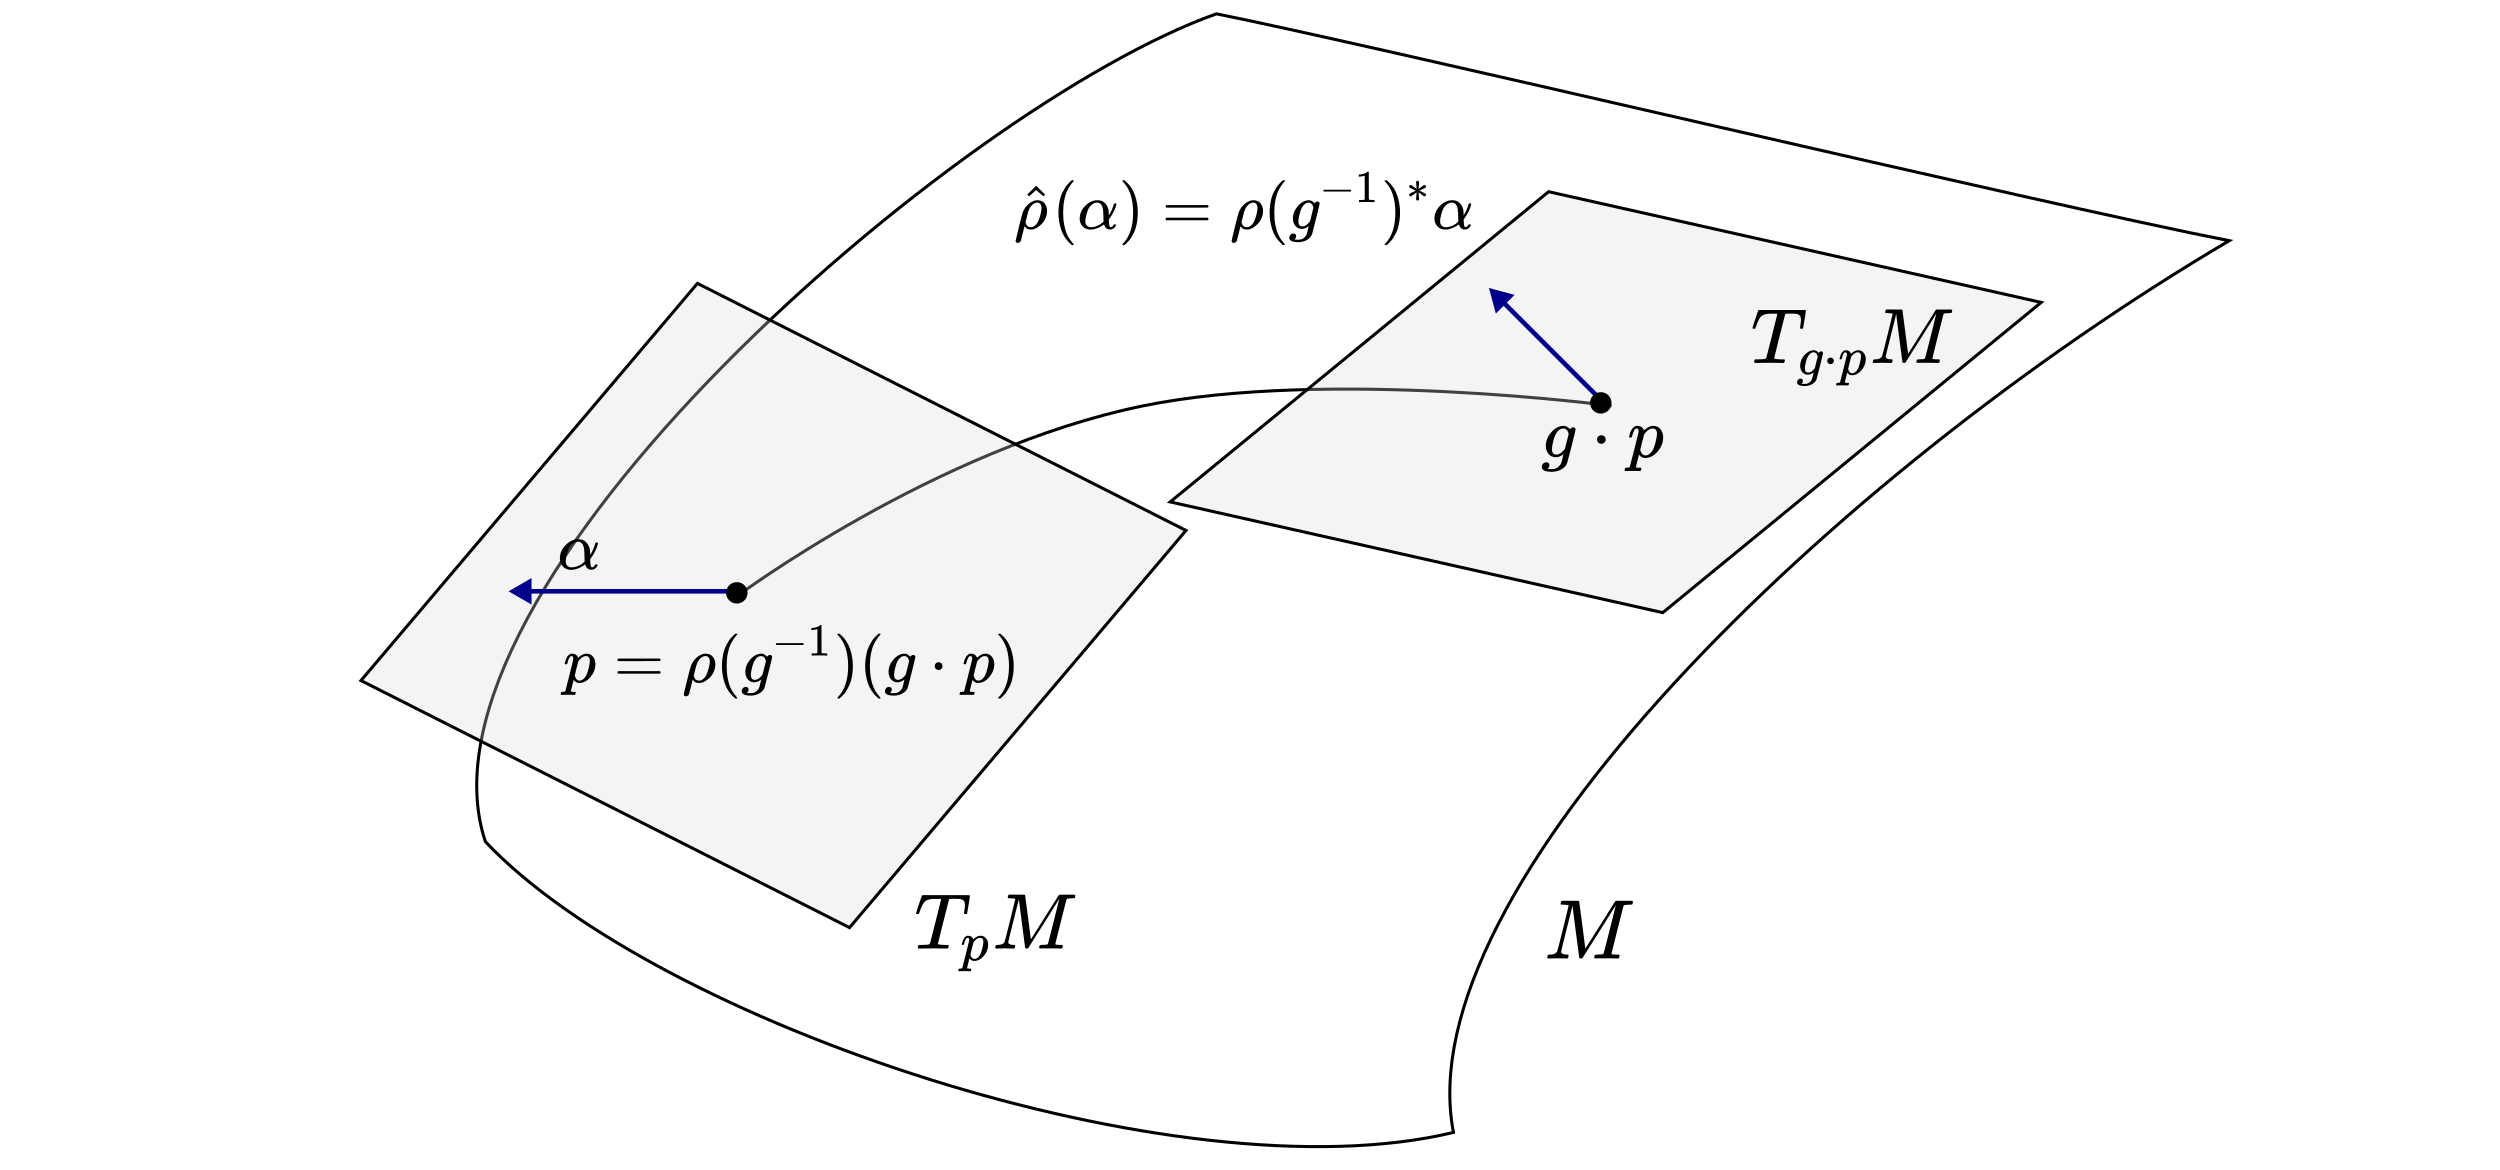 <svg width="816" height="382" viewBox="0 0 816 382" fill="none" xmlns="http://www.w3.org/2000/svg">
<path d="M235.729 119.766C288.365 66.239 354.978 19.424 397.037 4.517C421.307 9.374 481.107 23.1 544.298 37.603C549.775 38.861 555.278 40.124 560.785 41.387C628.93 57.022 697.772 72.746 727.608 78.564C662.394 117.051 595.321 169.908 546.437 223.036C521.853 249.754 501.855 276.555 489.01 301.644C476.272 326.526 470.538 349.784 474.416 369.627C429.365 380.433 364.304 371.419 303.513 352.344C242.568 333.221 186.064 304.032 158.439 274.737C151.552 254.119 157.641 228.823 172.101 201.921C186.576 174.992 209.389 146.552 235.729 119.766Z" stroke="black"/>
<path d="M240 195C240 195 305.191 146.353 373.186 132.454C433.215 120.183 526 132.454 526 132.454" stroke="black"/>
<path d="M277.279 302.778L117.82 222.137L227.647 92.502L387.105 173.144L277.279 302.778Z" fill="#D9D9D9" fill-opacity="0.3" stroke="black"/>
<path d="M542.722 199.964L381.947 163.827L505.465 62.57L666.24 98.707L542.722 199.964Z" fill="#D9D9D9" fill-opacity="0.3" stroke="black"/>
<path d="M166 193L173.5 197.33L173.5 188.67L166 193ZM241 192.25L172.75 192.25L172.75 193.75L241 193.75L241 192.25Z" fill="#00008B"/>
<path d="M486 94L488.241 102.365L494.365 96.241L486 94ZM523.53 130.47L491.303 98.243L490.243 99.303L522.47 131.53L523.53 130.47Z" fill="#00008B"/>
<circle cx="240.5" cy="193.5" r="3.5" fill="black"/>
<circle cx="522.5" cy="131.5" r="3.5" fill="black"/>
<g clip-path="url(#clip0_1_145)">
<path d="M182.744 182.313C182.744 180.636 183.371 179.164 184.625 177.899C185.879 176.633 187.257 176 188.759 176C189.78 176 190.597 176.295 191.209 176.883C191.822 177.472 192.237 178.193 192.456 179.047C192.544 179.473 192.595 179.966 192.609 180.525V181.166C193.324 180.077 193.871 178.855 194.25 177.501C194.308 177.295 194.352 177.178 194.381 177.148C194.41 177.119 194.527 177.097 194.731 177.082C195.037 177.082 195.191 177.141 195.191 177.259C195.191 177.391 195.125 177.678 194.994 178.119C194.862 178.561 194.6 179.186 194.206 179.996C193.812 180.805 193.368 181.541 192.872 182.203L192.631 182.512L192.653 183.042C192.682 183.866 192.741 184.425 192.828 184.719C192.916 185.014 193.054 185.168 193.244 185.183C193.448 185.153 193.637 185.072 193.812 184.94C193.987 184.808 194.111 184.638 194.184 184.432C194.214 184.329 194.25 184.271 194.294 184.256C194.337 184.241 194.447 184.226 194.622 184.212C194.914 184.212 195.059 184.271 195.059 184.388C195.059 184.477 195.016 184.616 194.928 184.808C194.753 185.161 194.498 185.44 194.162 185.646C193.827 185.852 193.506 185.963 193.2 185.977H193.047C192.07 185.977 191.406 185.448 191.056 184.388L190.991 184.234L190.75 184.41C190.604 184.528 190.385 184.675 190.094 184.852C189.802 185.028 189.474 185.198 189.109 185.359C188.745 185.521 188.322 185.668 187.841 185.801C187.359 185.933 186.893 186 186.441 186C185.289 186 184.384 185.632 183.728 184.896C183.072 184.16 182.744 183.299 182.744 182.313ZM186.55 185.183C187.265 185.183 187.979 185.028 188.694 184.719C189.408 184.41 189.941 184.094 190.291 183.77L190.816 183.285C190.786 181.18 190.735 179.871 190.662 179.356C190.458 177.663 189.787 176.817 188.65 176.817C187.644 176.817 186.761 177.354 186.003 178.428C185.609 179.017 185.289 179.812 185.041 180.812C184.793 181.813 184.661 182.578 184.647 183.108C184.647 183.829 184.829 184.351 185.194 184.675C185.558 184.999 186.01 185.168 186.55 185.183Z" fill="black"/>
</g>
<g clip-path="url(#clip1_1_145)">
<path d="M510.307 148.25C510.072 148.451 509.728 148.668 509.273 148.899C508.819 149.131 508.341 149.247 507.84 149.247C506.853 149.247 506.062 148.899 505.467 148.204C504.872 147.508 504.566 146.62 504.551 145.538C504.551 143.915 505.154 142.424 506.36 141.064C507.566 139.703 508.905 139.016 510.378 139C511.114 139 511.795 139.371 512.422 140.113L512.492 140.02C512.524 139.974 512.563 139.928 512.61 139.881C512.657 139.835 512.727 139.773 512.821 139.696C512.915 139.618 513.017 139.564 513.127 139.533C513.237 139.503 513.362 139.479 513.503 139.464C513.722 139.464 513.902 139.533 514.043 139.673C514.184 139.812 514.263 139.958 514.278 140.113C514.278 140.345 513.832 142.215 512.939 145.723C512.046 149.232 511.576 151.025 511.529 151.102C511.247 151.936 510.644 152.624 509.72 153.165C508.796 153.706 507.738 153.984 506.548 154C504.339 154 503.235 153.474 503.235 152.423C503.235 152.021 503.376 151.666 503.658 151.357C503.94 151.048 504.3 150.893 504.739 150.893C504.974 150.893 505.193 150.963 505.397 151.102C505.6 151.241 505.71 151.481 505.726 151.821C505.726 151.975 505.71 152.122 505.679 152.261C505.647 152.4 505.592 152.508 505.514 152.586C505.436 152.663 505.373 152.74 505.326 152.817C505.279 152.895 505.224 152.957 505.162 153.003L505.115 153.049H505.138C505.295 153.096 505.765 153.119 506.548 153.119C507.143 153.119 507.613 153.026 507.958 152.841C508.318 152.671 508.655 152.416 508.968 152.076C509.281 151.736 509.501 151.372 509.626 150.986C509.72 150.692 509.845 150.213 510.002 149.549C510.206 148.807 510.307 148.374 510.307 148.25ZM512.023 141.643L511.929 141.388C511.882 141.218 511.842 141.102 511.811 141.04C511.78 140.979 511.733 140.87 511.67 140.716C511.607 140.561 511.529 140.453 511.435 140.391C511.341 140.329 511.239 140.244 511.13 140.136C511.02 140.028 510.879 139.958 510.707 139.928C510.534 139.897 510.362 139.873 510.19 139.858C509.501 139.858 508.835 140.268 508.193 141.087C507.723 141.689 507.331 142.609 507.018 143.846C506.705 145.082 506.548 145.978 506.548 146.535C506.548 147.756 507.034 148.366 508.005 148.366C508.882 148.366 509.743 147.825 510.589 146.743L510.777 146.512L512.023 141.643Z" fill="black"/>
<path d="M521.261 143.451C521.261 143.08 521.394 142.756 521.661 142.478C521.927 142.199 522.264 142.06 522.671 142.06C523.047 142.06 523.376 142.184 523.658 142.431C523.94 142.679 524.089 143.011 524.104 143.428C524.104 143.815 523.971 144.147 523.705 144.425C523.439 144.703 523.102 144.842 522.695 144.842C522.287 144.842 521.95 144.711 521.684 144.448C521.418 144.186 521.277 143.853 521.261 143.451Z" fill="black"/>
<path d="M531.722 142.594C531.737 142.547 531.753 142.485 531.769 142.408C531.784 142.331 531.824 142.161 531.886 141.898C531.949 141.635 532.027 141.396 532.121 141.179C532.215 140.963 532.333 140.708 532.474 140.414C532.615 140.121 532.771 139.889 532.944 139.719C533.116 139.549 533.32 139.379 533.555 139.209C533.789 139.039 534.048 138.969 534.33 139C535.505 139 536.257 139.495 536.586 140.484L536.82 140.275C537.792 139.425 538.716 139 539.593 139C540.611 139 541.41 139.363 541.99 140.09C542.569 140.816 542.859 141.697 542.859 142.733C542.859 144.402 542.264 145.94 541.073 147.346C539.883 148.753 538.536 149.464 537.032 149.479C536.687 149.479 536.382 149.433 536.116 149.34C535.943 149.263 535.763 149.147 535.575 148.992C535.387 148.838 535.238 148.706 535.129 148.598L534.964 148.413C534.949 148.428 534.776 149.1 534.447 150.43C534.118 151.759 533.954 152.431 533.954 152.447C533.954 152.539 534.017 152.593 534.142 152.609C534.267 152.624 534.557 152.647 535.011 152.678H535.599C535.693 152.787 535.74 152.856 535.74 152.887C535.74 152.918 535.716 153.057 535.669 153.304C535.622 153.49 535.575 153.606 535.528 153.652C535.481 153.698 535.379 153.729 535.223 153.745C535.191 153.745 535.105 153.745 534.964 153.745C534.823 153.745 534.557 153.737 534.165 153.722C533.774 153.706 533.288 153.698 532.709 153.698C531.612 153.698 530.915 153.714 530.617 153.745H530.43C530.32 153.637 530.265 153.552 530.265 153.49C530.296 153.072 530.398 152.802 530.57 152.678H531.04C531.573 152.663 531.878 152.57 531.957 152.4C532.004 152.307 532.482 150.46 533.39 146.859C534.299 143.258 534.776 141.349 534.823 141.133C534.839 141.056 534.847 140.948 534.847 140.808C534.847 140.175 534.651 139.858 534.259 139.858C533.915 139.858 533.625 140.074 533.39 140.507C533.155 140.94 532.975 141.411 532.85 141.921C532.724 142.431 532.63 142.71 532.568 142.756C532.536 142.787 532.411 142.802 532.192 142.802H531.863C531.769 142.71 531.722 142.64 531.722 142.594ZM535.364 146.883C535.708 148.057 536.288 148.644 537.102 148.644C537.572 148.644 538.027 148.467 538.465 148.111C538.904 147.756 539.264 147.308 539.546 146.767C539.828 146.241 540.11 145.407 540.392 144.263C540.674 143.119 540.823 142.269 540.838 141.713V141.574C540.838 140.43 540.361 139.858 539.405 139.858C539.233 139.858 539.06 139.881 538.888 139.928C538.716 139.974 538.544 140.043 538.371 140.136C538.199 140.229 538.042 140.329 537.901 140.438C537.76 140.546 537.627 140.662 537.502 140.785C537.377 140.909 537.259 141.025 537.149 141.133C537.04 141.241 536.954 141.349 536.891 141.458C536.828 141.566 536.766 141.643 536.703 141.689L536.633 141.782C536.633 141.798 536.609 141.906 536.562 142.107C536.515 142.308 536.429 142.648 536.304 143.127C536.178 143.606 536.069 144.008 535.975 144.332C535.567 145.971 535.364 146.821 535.364 146.883Z" fill="black"/>
</g>
<path d="M299.489 298.358C299.163 298.358 299 298.29 299 298.152C299 298.067 299.137 297.586 299.412 296.711C299.686 295.836 299.978 294.969 300.287 294.111L300.725 292.85C300.811 292.541 300.922 292.317 301.059 292.18H313.107H315.424C315.973 292.18 316.299 292.189 316.402 292.206C316.505 292.223 316.565 292.3 316.582 292.438C316.582 292.541 316.436 293.519 316.144 295.372C315.853 297.226 315.69 298.161 315.655 298.178C315.655 298.298 315.492 298.358 315.166 298.358C315.012 298.358 314.909 298.358 314.857 298.358C314.806 298.358 314.754 298.315 314.703 298.23L314.651 298.152C314.651 298.049 314.703 297.663 314.806 296.994C314.909 296.325 314.96 295.801 314.96 295.424C314.96 294.823 314.849 294.368 314.626 294.059C314.403 293.75 313.931 293.536 313.21 293.416C313.124 293.399 312.626 293.382 311.717 293.364C310.927 293.364 310.43 293.373 310.224 293.39C310.018 293.407 309.863 293.476 309.76 293.596C309.743 293.613 309.134 296.007 307.933 300.778C306.731 305.549 306.131 307.977 306.131 308.063C306.131 308.269 306.886 308.389 308.396 308.424C308.945 308.424 309.297 308.432 309.451 308.449C309.606 308.467 309.683 308.544 309.683 308.681C309.683 308.767 309.657 308.887 309.606 309.042C309.537 309.35 309.46 309.531 309.374 309.582L309.323 309.608C309.271 309.608 309.211 309.608 309.143 309.608C309.057 309.608 308.611 309.599 307.804 309.582C306.997 309.565 305.839 309.556 304.329 309.556C302.115 309.556 300.708 309.574 300.107 309.608H299.721C299.618 309.505 299.566 309.428 299.566 309.376C299.566 309.325 299.583 309.17 299.618 308.913C299.686 308.69 299.772 308.527 299.875 308.424H300.596H300.879C302.252 308.424 303.067 308.346 303.325 308.192C303.342 308.175 303.359 308.166 303.376 308.166C303.462 308.115 303.548 307.943 303.634 307.651C303.719 307.36 304.063 306.012 304.663 303.61C304.955 302.443 305.195 301.49 305.384 300.752C306.585 296.033 307.186 293.622 307.186 293.519C307.186 293.433 306.937 293.39 306.44 293.39H305.642C304.492 293.39 303.737 293.442 303.376 293.545C302.604 293.716 302.003 294.068 301.574 294.6C301.145 295.132 300.682 296.127 300.184 297.586C300.064 297.964 299.978 298.187 299.927 298.255C299.875 298.324 299.755 298.358 299.566 298.358H299.489Z" fill="black"/>
<path d="M313.912 308.246C313.924 308.209 313.936 308.161 313.948 308.1C313.96 308.04 313.99 307.906 314.039 307.7C314.088 307.494 314.148 307.306 314.221 307.136C314.294 306.966 314.385 306.766 314.494 306.535C314.603 306.305 314.725 306.123 314.858 305.989C314.991 305.856 315.149 305.722 315.331 305.589C315.513 305.455 315.713 305.401 315.932 305.425C316.842 305.425 317.424 305.813 317.679 306.59L317.861 306.426C318.613 305.759 319.329 305.425 320.009 305.425C320.797 305.425 321.416 305.71 321.865 306.28C322.314 306.851 322.538 307.542 322.538 308.355C322.538 309.665 322.077 310.873 321.155 311.977C320.233 313.081 319.19 313.639 318.025 313.651C317.758 313.651 317.521 313.615 317.315 313.542C317.182 313.481 317.042 313.39 316.896 313.269C316.751 313.148 316.636 313.045 316.551 312.96L316.423 312.814C316.411 312.826 316.278 313.354 316.023 314.397C315.768 315.441 315.641 315.969 315.641 315.981C315.641 316.054 315.689 316.096 315.786 316.108C315.883 316.12 316.108 316.139 316.46 316.163H316.915C316.987 316.248 317.024 316.302 317.024 316.327C317.024 316.351 317.006 316.46 316.969 316.654C316.933 316.8 316.896 316.891 316.86 316.927C316.824 316.964 316.745 316.988 316.623 317C316.599 317 316.532 317 316.423 317C316.314 317 316.108 316.994 315.804 316.982C315.501 316.97 315.125 316.964 314.676 316.964C313.827 316.964 313.287 316.976 313.056 317H312.911C312.826 316.915 312.783 316.848 312.783 316.8C312.807 316.472 312.886 316.26 313.02 316.163H313.384C313.796 316.151 314.033 316.078 314.094 315.944C314.13 315.872 314.5 314.422 315.204 311.595C315.908 308.768 316.278 307.269 316.314 307.099C316.326 307.039 316.332 306.954 316.332 306.844C316.332 306.347 316.181 306.098 315.877 306.098C315.61 306.098 315.386 306.268 315.204 306.608C315.022 306.948 314.882 307.318 314.785 307.718C314.688 308.118 314.615 308.337 314.567 308.373C314.543 308.398 314.445 308.41 314.276 308.41H314.021C313.948 308.337 313.912 308.282 313.912 308.246ZM316.733 311.613C317 312.535 317.448 312.996 318.079 312.996C318.443 312.996 318.795 312.856 319.135 312.577C319.475 312.298 319.754 311.946 319.972 311.522C320.191 311.109 320.409 310.454 320.627 309.556C320.846 308.658 320.961 307.991 320.973 307.554V307.445C320.973 306.547 320.603 306.098 319.863 306.098C319.73 306.098 319.596 306.116 319.463 306.153C319.329 306.189 319.196 306.244 319.062 306.317C318.929 306.389 318.807 306.468 318.698 306.553C318.589 306.638 318.486 306.729 318.389 306.826C318.292 306.923 318.201 307.014 318.116 307.099C318.031 307.184 317.964 307.269 317.916 307.354C317.867 307.439 317.819 307.5 317.77 307.536L317.715 307.609C317.715 307.621 317.697 307.706 317.661 307.864C317.624 308.021 317.558 308.288 317.461 308.664C317.364 309.041 317.279 309.356 317.206 309.611C316.89 310.897 316.733 311.564 316.733 311.613Z" fill="black"/>
<path d="M331.376 293.416C331.376 293.313 330.887 293.244 329.909 293.21C329.497 293.21 329.231 293.201 329.111 293.184C328.991 293.167 328.931 293.081 328.931 292.927C328.931 292.91 328.948 292.815 328.982 292.644C328.999 292.592 329.017 292.532 329.034 292.463C329.051 292.395 329.059 292.352 329.059 292.335C329.059 292.317 329.077 292.275 329.111 292.206C329.145 292.137 329.162 292.112 329.162 292.129C329.162 292.146 329.197 292.129 329.265 292.077C329.334 292.026 329.377 292.009 329.394 292.026C329.411 292.043 329.48 292.043 329.6 292.026C329.72 292.009 329.823 292 329.909 292C330.012 292 330.269 292 330.681 292C331.093 292 331.479 292.009 331.84 292.026C333.195 292.026 333.976 292.026 334.182 292.026C334.388 292.026 334.525 292.069 334.594 292.154C334.611 292.223 334.929 294.643 335.547 299.414L336.473 306.596L337.065 305.644C337.477 305.026 338.026 304.168 338.713 303.069C339.399 301.971 340.154 300.77 340.978 299.465C343.982 294.677 345.5 292.266 345.535 292.232C345.552 292.215 345.578 292.189 345.612 292.154C345.646 292.12 345.681 292.094 345.715 292.077L345.869 292.026H348.341C348.632 292.026 348.976 292.026 349.37 292.026C349.765 292.026 350.014 292.017 350.117 292C350.7 292 350.992 292.094 350.992 292.283C350.992 292.369 350.966 292.515 350.915 292.721C350.863 292.927 350.838 293.038 350.838 293.055C350.769 293.158 350.451 293.21 349.885 293.21C349.199 293.227 348.761 293.253 348.572 293.287C348.383 293.321 348.229 293.416 348.109 293.57C348.057 293.656 347.44 296.084 346.255 300.855C345.071 305.626 344.471 308.038 344.453 308.089C344.453 308.158 344.462 308.201 344.479 308.218C344.496 308.235 344.556 308.269 344.659 308.321C344.762 308.372 344.908 308.389 345.097 308.372C345.286 308.355 345.569 308.372 345.947 308.424H346.745C346.847 308.578 346.899 308.673 346.899 308.707C346.899 308.981 346.839 309.239 346.719 309.479C346.633 309.565 346.496 309.608 346.307 309.608C346.221 309.608 345.869 309.599 345.251 309.582C344.634 309.565 343.844 309.556 342.883 309.556C341.836 309.556 341.047 309.556 340.515 309.556C339.983 309.556 339.683 309.565 339.614 309.582C339.322 309.582 339.176 309.496 339.176 309.325C339.176 309.29 339.193 309.17 339.228 308.964C339.296 308.69 339.365 308.535 339.434 308.501C339.502 308.467 339.7 308.441 340.026 308.424C340.489 308.424 341.004 308.398 341.57 308.346C341.811 308.295 341.974 308.192 342.059 308.038C342.094 307.969 342.42 306.716 343.038 304.279C343.655 301.842 344.265 299.414 344.865 296.994C345.466 294.574 345.766 293.364 345.766 293.364L340.772 301.319C337.409 306.673 335.684 309.393 335.598 309.479C335.564 309.496 335.529 309.513 335.495 309.531C335.409 309.582 335.272 309.608 335.083 309.608C334.826 309.608 334.671 309.548 334.62 309.428C334.586 309.359 334.234 306.699 333.564 301.447L332.56 293.545L330.81 300.495C329.66 305.06 329.085 307.42 329.085 307.574C329.188 308.141 329.806 308.424 330.939 308.424H331.196C331.299 308.51 331.359 308.587 331.376 308.655C331.393 308.724 331.368 308.878 331.299 309.119C331.23 309.393 331.162 309.548 331.093 309.582C331.024 309.599 330.93 309.608 330.81 309.608C330.776 309.608 330.673 309.608 330.501 309.608C330.329 309.608 330.038 309.599 329.626 309.582C329.214 309.565 328.665 309.556 327.978 309.556C327.463 309.556 326.931 309.565 326.382 309.582C325.833 309.599 325.516 309.608 325.43 309.608C325.172 309.608 325.009 309.591 324.941 309.556C324.872 309.522 324.838 309.445 324.838 309.325C324.838 309.29 324.863 309.17 324.915 308.964C324.966 308.758 325.009 308.63 325.044 308.578C325.078 308.475 325.267 308.424 325.61 308.424C326.811 308.424 327.575 308.08 327.901 307.394C327.97 307.291 328.562 304.991 329.677 300.495C330.793 295.999 331.359 293.639 331.376 293.416Z" fill="black"/>
<path d="M572.485 107.308C572.162 107.308 572 107.24 572 107.104C572 107.018 572.136 106.542 572.409 105.673C572.681 104.805 572.97 103.945 573.277 103.094L573.711 101.843C573.796 101.536 573.907 101.315 574.043 101.179H585.995H588.293C588.838 101.179 589.161 101.187 589.264 101.204C589.366 101.221 589.425 101.298 589.442 101.434C589.442 101.536 589.298 102.507 589.008 104.345C588.719 106.184 588.557 107.112 588.523 107.129C588.523 107.248 588.361 107.308 588.038 107.308C587.885 107.308 587.782 107.308 587.731 107.308C587.68 107.308 587.629 107.265 587.578 107.18L587.527 107.104C587.527 107.001 587.578 106.618 587.68 105.954C587.782 105.29 587.834 104.771 587.834 104.397C587.834 103.801 587.723 103.349 587.502 103.043C587.28 102.737 586.812 102.524 586.097 102.405C586.012 102.388 585.518 102.371 584.616 102.354C583.833 102.354 583.339 102.362 583.135 102.379C582.93 102.396 582.777 102.464 582.675 102.583C582.658 102.6 582.053 104.975 580.862 109.708C579.67 114.441 579.074 116.851 579.074 116.936C579.074 117.14 579.823 117.259 581.321 117.293C581.866 117.293 582.215 117.302 582.368 117.319C582.522 117.336 582.598 117.412 582.598 117.549C582.598 117.634 582.573 117.753 582.522 117.906C582.454 118.213 582.377 118.391 582.292 118.442L582.241 118.468C582.19 118.468 582.13 118.468 582.062 118.468C581.977 118.468 581.534 118.459 580.734 118.442C579.934 118.425 578.785 118.417 577.286 118.417C575.09 118.417 573.694 118.434 573.098 118.468H572.715C572.613 118.366 572.562 118.289 572.562 118.238C572.562 118.187 572.579 118.034 572.613 117.778C572.681 117.557 572.766 117.395 572.868 117.293H573.583H573.864C575.226 117.293 576.035 117.217 576.29 117.063C576.307 117.046 576.324 117.038 576.341 117.038C576.427 116.987 576.512 116.816 576.597 116.527C576.682 116.238 577.022 114.901 577.618 112.518C577.908 111.36 578.146 110.415 578.333 109.683C579.525 105.001 580.121 102.609 580.121 102.507C580.121 102.422 579.874 102.379 579.38 102.379H578.589C577.448 102.379 576.699 102.43 576.341 102.532C575.575 102.703 574.979 103.052 574.554 103.579C574.128 104.107 573.668 105.095 573.175 106.542C573.056 106.916 572.97 107.138 572.919 107.206C572.868 107.274 572.749 107.308 572.562 107.308H572.485Z" fill="black"/>
<path d="M591.993 121.522C591.812 121.679 591.548 121.847 591.199 122.028C590.85 122.208 590.482 122.299 590.097 122.299C589.339 122.299 588.731 122.028 588.274 121.486C587.816 120.944 587.582 120.252 587.569 119.41C587.569 118.146 588.033 116.984 588.96 115.925C589.887 114.866 590.916 114.33 592.047 114.318C592.613 114.318 593.137 114.607 593.618 115.185L593.672 115.113C593.696 115.077 593.726 115.04 593.762 115.004C593.799 114.968 593.853 114.92 593.925 114.86C593.997 114.8 594.075 114.758 594.16 114.733C594.244 114.709 594.34 114.691 594.449 114.679C594.617 114.679 594.756 114.733 594.864 114.842C594.972 114.95 595.032 115.064 595.044 115.185C595.044 115.365 594.701 116.822 594.015 119.554C593.329 122.287 592.968 123.683 592.932 123.743C592.715 124.393 592.252 124.929 591.542 125.35C590.831 125.771 590.019 125.988 589.104 126C587.407 126 586.558 125.591 586.558 124.772C586.558 124.459 586.667 124.182 586.883 123.942C587.1 123.701 587.377 123.581 587.714 123.581C587.894 123.581 588.063 123.635 588.219 123.743C588.376 123.851 588.46 124.038 588.472 124.303C588.472 124.423 588.46 124.537 588.436 124.646C588.412 124.754 588.37 124.838 588.31 124.899C588.25 124.959 588.201 125.019 588.165 125.079C588.129 125.139 588.087 125.187 588.039 125.224L588.003 125.26H588.021C588.141 125.296 588.502 125.314 589.104 125.314C589.562 125.314 589.923 125.242 590.188 125.097C590.464 124.965 590.723 124.766 590.964 124.501C591.205 124.237 591.373 123.954 591.469 123.653C591.542 123.424 591.638 123.051 591.758 122.533C591.915 121.956 591.993 121.619 591.993 121.522ZM593.311 116.376L593.239 116.178C593.203 116.045 593.173 115.955 593.149 115.907C593.125 115.859 593.088 115.775 593.04 115.654C592.992 115.534 592.932 115.45 592.86 115.402C592.787 115.353 592.709 115.287 592.625 115.203C592.541 115.119 592.432 115.064 592.3 115.04C592.168 115.016 592.035 114.998 591.903 114.986C591.373 114.986 590.862 115.305 590.368 115.943C590.007 116.413 589.706 117.129 589.465 118.092C589.225 119.055 589.104 119.753 589.104 120.186C589.104 121.137 589.477 121.613 590.224 121.613C590.898 121.613 591.56 121.191 592.21 120.349L592.354 120.168L593.311 116.376Z" fill="black"/>
<path d="M596.399 117.785C596.399 117.496 596.501 117.243 596.705 117.026C596.91 116.81 597.169 116.701 597.482 116.701C597.771 116.701 598.024 116.798 598.24 116.99C598.457 117.183 598.571 117.442 598.583 117.767C598.583 118.068 598.481 118.326 598.276 118.543C598.072 118.76 597.813 118.868 597.5 118.868C597.187 118.868 596.928 118.766 596.724 118.561C596.519 118.357 596.411 118.098 596.399 117.785Z" fill="black"/>
<path d="M600.425 117.117C600.437 117.081 600.449 117.032 600.461 116.972C600.473 116.912 600.503 116.78 600.551 116.575C600.599 116.37 600.66 116.184 600.732 116.015C600.804 115.847 600.894 115.648 601.003 115.42C601.111 115.191 601.231 115.01 601.364 114.878C601.496 114.745 601.653 114.613 601.833 114.481C602.014 114.348 602.212 114.294 602.429 114.318C603.332 114.318 603.91 114.703 604.162 115.474L604.343 115.311C605.089 114.649 605.799 114.318 606.473 114.318C607.256 114.318 607.87 114.601 608.315 115.167C608.76 115.733 608.983 116.419 608.983 117.225C608.983 118.525 608.526 119.723 607.611 120.818C606.696 121.913 605.661 122.467 604.505 122.479C604.241 122.479 604.006 122.443 603.801 122.371C603.669 122.311 603.53 122.22 603.386 122.1C603.242 121.98 603.127 121.877 603.043 121.793L602.917 121.649C602.904 121.661 602.772 122.184 602.519 123.219C602.267 124.255 602.14 124.778 602.14 124.79C602.14 124.862 602.188 124.905 602.285 124.917C602.381 124.929 602.604 124.947 602.953 124.971H603.404C603.476 125.055 603.512 125.109 603.512 125.133C603.512 125.157 603.494 125.266 603.458 125.458C603.422 125.603 603.386 125.693 603.35 125.729C603.314 125.765 603.235 125.789 603.115 125.801C603.091 125.801 603.025 125.801 602.917 125.801C602.808 125.801 602.604 125.795 602.303 125.783C602.002 125.771 601.629 125.765 601.183 125.765C600.341 125.765 599.805 125.777 599.576 125.801H599.432C599.348 125.717 599.305 125.651 599.305 125.603C599.33 125.278 599.408 125.067 599.54 124.971H599.901C600.311 124.959 600.545 124.887 600.605 124.754C600.642 124.682 601.009 123.244 601.707 120.439C602.405 117.634 602.772 116.148 602.808 115.979C602.82 115.919 602.826 115.835 602.826 115.726C602.826 115.233 602.676 114.986 602.375 114.986C602.11 114.986 601.887 115.155 601.707 115.492C601.526 115.829 601.388 116.196 601.292 116.593C601.195 116.99 601.123 117.207 601.075 117.243C601.051 117.267 600.955 117.279 600.786 117.279H600.533C600.461 117.207 600.425 117.153 600.425 117.117ZM603.223 120.457C603.488 121.372 603.934 121.829 604.56 121.829C604.921 121.829 605.27 121.691 605.607 121.414C605.944 121.137 606.221 120.788 606.437 120.367C606.654 119.957 606.871 119.307 607.087 118.417C607.304 117.526 607.418 116.864 607.43 116.431V116.322C607.43 115.432 607.063 114.986 606.329 114.986C606.197 114.986 606.064 115.004 605.932 115.04C605.799 115.077 605.667 115.131 605.535 115.203C605.402 115.275 605.282 115.353 605.173 115.438C605.065 115.522 604.963 115.612 604.866 115.708C604.77 115.805 604.68 115.895 604.596 115.979C604.511 116.064 604.445 116.148 604.397 116.232C604.349 116.316 604.301 116.376 604.253 116.413L604.198 116.485C604.198 116.497 604.18 116.581 604.144 116.738C604.108 116.894 604.042 117.159 603.946 117.532C603.849 117.905 603.765 118.218 603.693 118.471C603.38 119.747 603.223 120.409 603.223 120.457Z" fill="black"/>
<path d="M617.751 102.405C617.751 102.302 617.266 102.234 616.296 102.2C615.887 102.2 615.623 102.192 615.504 102.175C615.385 102.158 615.325 102.073 615.325 101.919C615.325 101.902 615.342 101.809 615.376 101.638C615.393 101.587 615.41 101.528 615.427 101.46C615.444 101.392 615.453 101.349 615.453 101.332C615.453 101.315 615.47 101.272 615.504 101.204C615.538 101.136 615.555 101.111 615.555 101.128C615.555 101.145 615.589 101.128 615.657 101.077C615.725 101.026 615.768 101.009 615.785 101.026C615.802 101.043 615.87 101.043 615.989 101.026C616.108 101.009 616.21 101 616.296 101C616.398 101 616.653 101 617.062 101C617.47 101 617.853 101.009 618.211 101.026C619.556 101.026 620.331 101.026 620.535 101.026C620.739 101.026 620.875 101.068 620.943 101.153C620.96 101.221 621.275 103.622 621.888 108.355L622.808 115.48L623.395 114.535C623.804 113.922 624.348 113.071 625.029 111.981C625.711 110.892 626.46 109.7 627.277 108.406C630.256 103.656 631.763 101.264 631.797 101.23C631.814 101.213 631.84 101.187 631.874 101.153C631.908 101.119 631.942 101.094 631.976 101.077L632.129 101.026H634.581C634.87 101.026 635.211 101.026 635.602 101.026C635.994 101.026 636.241 101.017 636.343 101C636.922 101 637.211 101.094 637.211 101.281C637.211 101.366 637.186 101.511 637.134 101.715C637.083 101.919 637.058 102.03 637.058 102.047C636.99 102.149 636.675 102.2 636.113 102.2C635.432 102.217 634.998 102.243 634.811 102.277C634.623 102.311 634.47 102.405 634.351 102.558C634.3 102.643 633.687 105.052 632.512 109.785C631.337 114.518 630.741 116.91 630.724 116.961C630.724 117.029 630.733 117.072 630.75 117.089C630.767 117.106 630.827 117.14 630.929 117.191C631.031 117.242 631.176 117.259 631.363 117.242C631.55 117.225 631.831 117.242 632.206 117.293H632.997C633.099 117.446 633.151 117.54 633.151 117.574C633.151 117.847 633.091 118.102 632.972 118.34C632.887 118.425 632.75 118.468 632.563 118.468C632.478 118.468 632.129 118.459 631.516 118.442C630.903 118.425 630.12 118.417 629.167 118.417C628.128 118.417 627.345 118.417 626.817 118.417C626.289 118.417 625.991 118.425 625.923 118.442C625.634 118.442 625.489 118.357 625.489 118.187C625.489 118.153 625.506 118.034 625.54 117.829C625.608 117.557 625.676 117.404 625.745 117.37C625.813 117.336 626.008 117.31 626.332 117.293C626.792 117.293 627.302 117.268 627.864 117.217C628.103 117.166 628.264 117.063 628.349 116.91C628.383 116.842 628.707 115.599 629.32 113.182C629.933 110.764 630.537 108.355 631.133 105.954C631.729 103.554 632.027 102.354 632.027 102.354L627.073 110.245C623.736 115.557 622.025 118.255 621.939 118.34C621.905 118.357 621.871 118.374 621.837 118.391C621.752 118.442 621.616 118.468 621.429 118.468C621.173 118.468 621.02 118.408 620.969 118.289C620.935 118.221 620.586 115.582 619.922 110.372L618.926 102.532L617.189 109.428C616.049 113.956 615.478 116.297 615.478 116.45C615.58 117.012 616.193 117.293 617.317 117.293H617.572C617.675 117.378 617.734 117.455 617.751 117.523C617.768 117.591 617.743 117.744 617.675 117.983C617.606 118.255 617.538 118.408 617.47 118.442C617.402 118.459 617.309 118.468 617.189 118.468C617.155 118.468 617.053 118.468 616.883 118.468C616.713 118.468 616.423 118.459 616.015 118.442C615.606 118.425 615.061 118.417 614.38 118.417C613.869 118.417 613.342 118.425 612.797 118.442C612.252 118.459 611.937 118.468 611.852 118.468C611.597 118.468 611.435 118.451 611.367 118.417C611.299 118.383 611.265 118.306 611.265 118.187C611.265 118.153 611.29 118.034 611.341 117.829C611.392 117.625 611.435 117.498 611.469 117.446C611.503 117.344 611.69 117.293 612.031 117.293C613.222 117.293 613.98 116.953 614.304 116.272C614.372 116.17 614.959 113.888 616.066 109.428C617.172 104.967 617.734 102.626 617.751 102.405Z" fill="black"/>
<path d="M512 295.516C512 295.406 511.476 295.332 510.429 295.295C509.988 295.295 509.703 295.286 509.575 295.268C509.446 295.249 509.382 295.157 509.382 294.992C509.382 294.974 509.4 294.873 509.437 294.689C509.455 294.634 509.474 294.57 509.492 294.496C509.51 294.423 509.52 294.377 509.52 294.358C509.52 294.34 509.538 294.294 509.575 294.22C509.612 294.147 509.63 294.119 509.63 294.138C509.63 294.156 509.667 294.138 509.74 294.083C509.814 294.028 509.86 294.009 509.878 294.028C509.896 294.046 509.97 294.046 510.098 294.028C510.227 294.009 510.337 294 510.429 294C510.539 294 510.815 294 511.256 294C511.697 294 512.11 294.009 512.496 294.028C513.948 294.028 514.783 294.028 515.004 294.028C515.224 294.028 515.371 294.073 515.445 294.165C515.463 294.239 515.803 296.829 516.465 301.937L517.457 309.626L518.091 308.606C518.531 307.945 519.119 307.026 519.854 305.85C520.589 304.675 521.398 303.388 522.28 301.992C525.495 296.866 527.121 294.285 527.157 294.248C527.176 294.23 527.203 294.202 527.24 294.165C527.277 294.129 527.314 294.101 527.35 294.083L527.516 294.028H530.161C530.474 294.028 530.841 294.028 531.264 294.028C531.686 294.028 531.953 294.018 532.063 294C532.688 294 533 294.101 533 294.303C533 294.395 532.972 294.551 532.917 294.772C532.862 294.992 532.835 295.112 532.835 295.13C532.761 295.24 532.421 295.295 531.815 295.295C531.08 295.314 530.612 295.341 530.409 295.378C530.207 295.415 530.042 295.516 529.913 295.681C529.858 295.773 529.197 298.373 527.929 303.48C526.661 308.588 526.018 311.169 526 311.224C526 311.298 526.009 311.344 526.028 311.362C526.046 311.381 526.11 311.417 526.22 311.472C526.331 311.528 526.487 311.546 526.689 311.528C526.891 311.509 527.194 311.528 527.598 311.583H528.453C528.563 311.748 528.618 311.849 528.618 311.886C528.618 312.18 528.554 312.455 528.425 312.713C528.333 312.804 528.186 312.85 527.984 312.85C527.892 312.85 527.516 312.841 526.854 312.823C526.193 312.804 525.348 312.795 524.319 312.795C523.198 312.795 522.353 312.795 521.783 312.795C521.214 312.795 520.892 312.804 520.819 312.823C520.507 312.823 520.35 312.731 520.35 312.547C520.35 312.511 520.369 312.382 520.406 312.161C520.479 311.867 520.552 311.702 520.626 311.665C520.699 311.629 520.911 311.601 521.26 311.583C521.756 311.583 522.307 311.555 522.913 311.5C523.171 311.445 523.345 311.335 523.437 311.169C523.474 311.096 523.823 309.755 524.484 307.146C525.146 304.537 525.798 301.937 526.441 299.346C527.084 296.756 527.406 295.461 527.406 295.461L522.059 303.976C518.458 309.709 516.612 312.621 516.52 312.713C516.483 312.731 516.446 312.749 516.409 312.768C516.318 312.823 516.171 312.85 515.969 312.85C515.693 312.85 515.528 312.786 515.472 312.657C515.436 312.584 515.059 309.736 514.343 304.114L513.268 295.654L511.394 303.094C510.163 307.982 509.547 310.508 509.547 310.673C509.657 311.28 510.319 311.583 511.531 311.583H511.807C511.917 311.675 511.982 311.757 512 311.831C512.018 311.904 511.991 312.07 511.917 312.327C511.844 312.621 511.77 312.786 511.697 312.823C511.623 312.841 511.522 312.85 511.394 312.85C511.357 312.85 511.247 312.85 511.063 312.85C510.879 312.85 510.567 312.841 510.126 312.823C509.685 312.804 509.097 312.795 508.362 312.795C507.811 312.795 507.241 312.804 506.654 312.823C506.066 312.841 505.726 312.85 505.634 312.85C505.358 312.85 505.184 312.832 505.11 312.795C505.037 312.759 505 312.676 505 312.547C505 312.511 505.028 312.382 505.083 312.161C505.138 311.941 505.184 311.803 505.22 311.748C505.257 311.638 505.459 311.583 505.827 311.583C507.113 311.583 507.93 311.215 508.28 310.48C508.353 310.37 508.987 307.908 510.181 303.094C511.375 298.281 511.982 295.755 512 295.516Z" fill="black"/>
<g clip-path="url(#clip2_1_145)">
<path d="M332.235 79.28C331.771 79.28 331.525 79.069 331.497 78.645C331.497 78.504 331.848 77.009 332.551 74.158C333.254 71.308 333.634 69.84 333.69 69.756C333.915 68.98 334.301 68.225 334.85 67.491C335.834 66.278 336.951 65.572 338.202 65.374C338.23 65.374 338.287 65.374 338.371 65.374C338.455 65.374 338.526 65.367 338.582 65.353C339.608 65.353 340.395 65.692 340.943 66.369C341.492 67.046 341.766 67.879 341.766 68.867C341.766 69.671 341.597 70.454 341.26 71.216C340.922 71.978 340.494 72.62 339.973 73.142C339.453 73.664 338.891 74.095 338.287 74.433C337.682 74.772 337.127 74.934 336.621 74.92H336.389H336.241C335.524 74.92 334.941 74.603 334.491 73.968L334.386 73.841L333.816 76.211C333.465 77.58 333.261 78.356 333.205 78.54C333.149 78.723 333.064 78.871 332.952 78.984C332.727 79.182 332.488 79.28 332.235 79.28ZM339.952 67.893C339.952 67.371 339.833 66.948 339.594 66.623C339.355 66.299 339.004 66.136 338.54 66.136C338.048 66.136 337.556 66.341 337.064 66.75C336.572 67.159 336.178 67.696 335.883 68.359C335.686 68.796 335.419 69.713 335.082 71.11L334.723 72.55C334.962 73.622 335.552 74.158 336.494 74.158C337.028 74.158 337.549 73.904 338.055 73.396C338.519 72.973 338.905 72.296 339.214 71.364C339.524 70.433 339.727 69.671 339.826 69.078C339.924 68.486 339.966 68.091 339.952 67.893Z" fill="black"/>
<path d="M335.309 63.469L338.198 60.633L338.367 60.803C340.194 62.552 341.108 63.441 341.108 63.469L340.56 64.083C340.532 64.069 340.124 63.716 339.337 63.025L338.219 62.051L337.059 63.046C336.877 63.201 336.694 63.364 336.511 63.533C336.328 63.702 336.181 63.836 336.068 63.935L335.9 64.062C335.872 64.09 335.766 63.992 335.583 63.766L335.309 63.469Z" fill="black"/>
<path d="M345.473 69.417C345.473 68.443 345.543 67.519 345.684 66.644C345.824 65.769 345.986 65.014 346.169 64.38C346.351 63.745 346.611 63.124 346.949 62.517C347.286 61.91 347.553 61.438 347.75 61.099C347.947 60.76 348.242 60.393 348.636 59.998C349.029 59.603 349.261 59.363 349.331 59.279C349.402 59.194 349.577 59.046 349.859 58.834H350.133H350.217C350.414 58.834 350.512 58.898 350.512 59.025C350.512 59.067 350.393 59.215 350.154 59.469C349.915 59.723 349.627 60.097 349.289 60.591C348.952 61.085 348.607 61.691 348.256 62.411C347.905 63.131 347.609 64.104 347.37 65.332C347.131 66.56 347.012 67.921 347.012 69.417C347.012 70.913 347.131 72.267 347.37 73.481C347.609 74.694 347.898 75.675 348.235 76.423C348.572 77.171 348.917 77.778 349.268 78.243C349.62 78.709 349.915 79.083 350.154 79.365C350.393 79.647 350.512 79.795 350.512 79.809C350.512 79.936 350.407 80 350.196 80H350.133H349.859L349.268 79.492C347.947 78.293 346.984 76.797 346.379 75.005C345.775 73.213 345.473 71.35 345.473 69.417Z" fill="black"/>
<path d="M352.41 71.407C352.41 69.798 353.014 68.387 354.223 67.174C355.432 65.96 356.761 65.353 358.209 65.353C359.193 65.353 359.98 65.635 360.57 66.2C361.161 66.764 361.561 67.456 361.772 68.274C361.856 68.683 361.906 69.156 361.92 69.692V70.306C362.609 69.262 363.136 68.091 363.501 66.793C363.557 66.595 363.6 66.482 363.628 66.454C363.656 66.426 363.768 66.404 363.965 66.39C364.26 66.39 364.408 66.447 364.408 66.56C364.408 66.687 364.345 66.962 364.218 67.385C364.092 67.808 363.839 68.408 363.459 69.184C363.079 69.96 362.651 70.666 362.173 71.301L361.941 71.597L361.962 72.105C361.99 72.895 362.046 73.431 362.131 73.714C362.215 73.996 362.348 74.144 362.531 74.158C362.728 74.13 362.911 74.052 363.079 73.925C363.248 73.798 363.368 73.636 363.438 73.439C363.466 73.34 363.501 73.283 363.543 73.269C363.586 73.255 363.691 73.241 363.86 73.227C364.141 73.227 364.281 73.283 364.281 73.396C364.281 73.481 364.239 73.615 364.155 73.798C363.986 74.137 363.74 74.405 363.417 74.603C363.094 74.8 362.784 74.906 362.489 74.92H362.341C361.4 74.92 360.76 74.412 360.423 73.396L360.359 73.248L360.127 73.417C359.987 73.53 359.776 73.671 359.495 73.841C359.214 74.01 358.897 74.172 358.546 74.328C358.195 74.483 357.787 74.624 357.323 74.751C356.859 74.878 356.409 74.941 355.974 74.941C354.863 74.941 353.991 74.589 353.359 73.883C352.726 73.177 352.41 72.352 352.41 71.407ZM356.079 74.158C356.768 74.158 357.457 74.01 358.145 73.714C358.834 73.417 359.347 73.114 359.685 72.804L360.191 72.338C360.163 70.32 360.113 69.064 360.043 68.57C359.846 66.948 359.2 66.136 358.103 66.136C357.133 66.136 356.283 66.651 355.552 67.681C355.172 68.246 354.863 69.008 354.624 69.967C354.385 70.927 354.259 71.661 354.244 72.169C354.244 72.86 354.42 73.361 354.772 73.671C355.123 73.982 355.559 74.144 356.079 74.158Z" fill="black"/>
<path d="M366.453 58.855L366.538 58.834C366.608 58.834 366.678 58.834 366.748 58.834H367.001L367.592 59.342C368.913 60.541 369.876 62.037 370.481 63.829C371.085 65.621 371.387 67.484 371.387 69.417C371.387 70.377 371.317 71.301 371.176 72.19C371.036 73.079 370.874 73.834 370.692 74.454C370.509 75.075 370.249 75.696 369.911 76.317C369.574 76.938 369.307 77.411 369.11 77.735C368.913 78.06 368.625 78.42 368.246 78.815C367.866 79.21 367.641 79.443 367.571 79.513C367.501 79.584 367.339 79.718 367.086 79.915C367.044 79.958 367.016 79.986 367.001 80H366.748C366.636 80 366.559 80 366.516 80C366.474 80 366.439 79.979 366.411 79.936C366.383 79.894 366.362 79.831 366.348 79.746C366.362 79.732 366.439 79.64 366.58 79.471C368.759 77.199 369.848 73.848 369.848 69.417C369.848 64.986 368.759 61.635 366.58 59.363C366.439 59.194 366.362 59.102 366.348 59.088C366.348 58.975 366.383 58.898 366.453 58.855Z" fill="black"/>
<path d="M380.429 67.364C380.429 67.18 380.527 67.039 380.724 66.941H394.156C394.367 67.053 394.472 67.195 394.472 67.364C394.472 67.519 394.374 67.653 394.177 67.766L387.472 67.787H380.766C380.541 67.717 380.429 67.576 380.429 67.364ZM380.429 71.47C380.429 71.258 380.541 71.117 380.766 71.047H394.177C394.374 71.188 394.472 71.329 394.472 71.47C394.472 71.654 394.367 71.795 394.156 71.894H380.724C380.527 71.795 380.429 71.654 380.429 71.47Z" fill="black"/>
<path d="M402.734 79.28C402.27 79.28 402.024 79.069 401.996 78.645C401.996 78.504 402.347 77.009 403.05 74.158C403.753 71.308 404.132 69.84 404.189 69.756C404.414 68.98 404.8 68.225 405.348 67.491C406.332 66.278 407.45 65.572 408.701 65.374C408.729 65.374 408.785 65.374 408.87 65.374C408.954 65.374 409.024 65.367 409.081 65.353C410.107 65.353 410.894 65.692 411.442 66.369C411.991 67.046 412.265 67.879 412.265 68.867C412.265 69.671 412.096 70.454 411.759 71.216C411.421 71.978 410.992 72.62 410.472 73.142C409.952 73.664 409.39 74.095 408.785 74.433C408.181 74.772 407.626 74.934 407.12 74.92H406.888H406.74C406.023 74.92 405.44 74.603 404.99 73.968L404.885 73.841L404.315 76.211C403.964 77.58 403.76 78.356 403.704 78.54C403.648 78.723 403.563 78.871 403.451 78.984C403.226 79.182 402.987 79.28 402.734 79.28ZM410.451 67.893C410.451 67.371 410.332 66.948 410.093 66.623C409.854 66.299 409.502 66.136 409.038 66.136C408.546 66.136 408.054 66.341 407.562 66.75C407.07 67.159 406.677 67.696 406.382 68.359C406.185 68.796 405.918 69.713 405.58 71.11L405.222 72.55C405.461 73.622 406.051 74.158 406.993 74.158C407.527 74.158 408.047 73.904 408.554 73.396C409.017 72.973 409.404 72.296 409.713 71.364C410.022 70.433 410.226 69.671 410.325 69.078C410.423 68.486 410.465 68.091 410.451 67.893Z" fill="black"/>
<path d="M414.394 69.417C414.394 68.443 414.465 67.519 414.605 66.644C414.746 65.769 414.907 65.014 415.09 64.38C415.273 63.745 415.533 63.124 415.87 62.517C416.208 61.91 416.475 61.438 416.672 61.099C416.868 60.76 417.164 60.393 417.557 59.998C417.951 59.603 418.183 59.363 418.253 59.279C418.323 59.194 418.499 59.046 418.78 58.834H419.054H419.139C419.335 58.834 419.434 58.898 419.434 59.025C419.434 59.067 419.314 59.215 419.075 59.469C418.836 59.723 418.548 60.097 418.211 60.591C417.874 61.085 417.529 61.691 417.178 62.411C416.826 63.131 416.531 64.104 416.292 65.332C416.053 66.56 415.934 67.921 415.934 69.417C415.934 70.913 416.053 72.267 416.292 73.481C416.531 74.694 416.819 75.675 417.157 76.423C417.494 77.171 417.838 77.778 418.19 78.243C418.541 78.709 418.836 79.083 419.075 79.365C419.314 79.647 419.434 79.795 419.434 79.809C419.434 79.936 419.328 80 419.118 80H419.054H418.78L418.19 79.492C416.868 78.293 415.905 76.797 415.301 75.005C414.697 73.213 414.394 71.35 414.394 69.417Z" fill="black"/>
<path d="M427.172 73.798C426.962 73.982 426.652 74.179 426.245 74.391C425.837 74.603 425.408 74.709 424.958 74.709C424.073 74.709 423.363 74.391 422.829 73.756C422.295 73.121 422.02 72.31 422.006 71.322C422.006 69.84 422.548 68.479 423.63 67.237C424.712 65.995 425.914 65.367 427.236 65.353C427.896 65.353 428.508 65.692 429.07 66.369L429.133 66.284C429.162 66.242 429.197 66.2 429.239 66.157C429.281 66.115 429.344 66.059 429.429 65.988C429.513 65.918 429.604 65.868 429.703 65.84C429.801 65.812 429.914 65.791 430.04 65.776C430.237 65.776 430.399 65.84 430.525 65.967C430.652 66.094 430.722 66.228 430.736 66.369C430.736 66.581 430.335 68.288 429.534 71.491C428.733 74.694 428.311 76.331 428.269 76.402C428.016 77.164 427.475 77.792 426.645 78.286C425.816 78.779 424.867 79.033 423.799 79.047C421.817 79.047 420.826 78.568 420.826 77.608C420.826 77.241 420.952 76.917 421.205 76.635C421.458 76.352 421.781 76.211 422.175 76.211C422.386 76.211 422.583 76.275 422.765 76.402C422.948 76.529 423.047 76.748 423.061 77.058C423.061 77.199 423.047 77.333 423.018 77.46C422.99 77.587 422.941 77.686 422.871 77.756C422.801 77.827 422.744 77.897 422.702 77.968C422.66 78.039 422.611 78.095 422.555 78.137L422.512 78.18H422.534C422.674 78.222 423.096 78.243 423.799 78.243C424.333 78.243 424.755 78.159 425.064 77.989C425.387 77.834 425.689 77.601 425.971 77.291C426.252 76.98 426.448 76.649 426.561 76.296C426.645 76.028 426.758 75.59 426.898 74.984C427.081 74.306 427.172 73.911 427.172 73.798ZM428.712 67.766L428.627 67.533C428.585 67.378 428.55 67.272 428.522 67.216C428.494 67.159 428.452 67.061 428.395 66.919C428.339 66.778 428.269 66.68 428.185 66.623C428.1 66.567 428.009 66.489 427.91 66.39C427.812 66.292 427.686 66.228 427.531 66.2C427.376 66.172 427.222 66.15 427.067 66.136C426.448 66.136 425.851 66.51 425.275 67.258C424.853 67.808 424.502 68.648 424.22 69.777C423.939 70.906 423.799 71.724 423.799 72.232C423.799 73.347 424.234 73.904 425.106 73.904C425.893 73.904 426.666 73.41 427.425 72.423L427.594 72.211L428.712 67.766Z" fill="black"/>
<path d="M431.925 62.42C431.925 62.42 431.925 62.356 431.925 62.226C431.925 62.096 431.995 61.996 432.134 61.927H440.795C440.944 62.007 441.019 62.106 441.019 62.226C441.019 62.346 440.944 62.445 440.795 62.525H432.134C431.995 62.455 431.925 62.356 431.925 62.226V62.42Z" fill="black"/>
<path d="M445.446 57.318L445.253 57.392C445.113 57.442 444.915 57.492 444.656 57.542C444.398 57.592 444.11 57.627 443.792 57.647H443.508V56.959H443.792C444.259 56.939 444.691 56.864 445.089 56.734C445.486 56.604 445.764 56.485 445.923 56.375C446.082 56.265 446.222 56.155 446.341 56.046C446.361 56.016 446.42 56.001 446.52 56.001C446.609 56.001 446.694 56.031 446.773 56.091V60.565L446.788 65.054C446.858 65.124 446.917 65.169 446.967 65.189C447.017 65.209 447.136 65.229 447.325 65.249C447.514 65.269 447.822 65.279 448.249 65.279H448.637V65.967H448.473C448.264 65.937 447.474 65.922 446.102 65.922C444.751 65.922 443.97 65.937 443.762 65.967H443.583V65.279H443.97C444.189 65.279 444.378 65.279 444.537 65.279C444.696 65.279 444.82 65.274 444.91 65.264C444.999 65.254 445.079 65.239 445.148 65.219C445.218 65.199 445.257 65.189 445.267 65.189C445.277 65.189 445.307 65.164 445.357 65.114C445.407 65.064 445.436 65.044 445.446 65.054V57.318Z" fill="black"/>
<path d="M452.045 58.855L452.13 58.834C452.2 58.834 452.27 58.834 452.341 58.834H452.594L453.184 59.342C454.505 60.541 455.468 62.037 456.073 63.829C456.677 65.621 456.98 67.484 456.98 69.417C456.98 70.377 456.909 71.301 456.769 72.19C456.628 73.079 456.466 73.834 456.284 74.454C456.101 75.075 455.841 75.696 455.504 76.317C455.166 76.938 454.899 77.411 454.702 77.735C454.505 78.06 454.217 78.42 453.838 78.815C453.458 79.21 453.233 79.443 453.163 79.513C453.093 79.584 452.931 79.718 452.678 79.915C452.636 79.958 452.608 79.986 452.594 80H452.341C452.228 80 452.151 80 452.109 80C452.067 80 452.031 79.979 452.003 79.936C451.975 79.894 451.954 79.831 451.94 79.746C451.954 79.732 452.031 79.64 452.172 79.471C454.351 77.199 455.44 73.848 455.44 69.417C455.44 64.986 454.351 61.635 452.172 59.363C452.031 59.194 451.954 59.102 451.94 59.088C451.94 58.975 451.975 58.898 452.045 58.855Z" fill="black"/>
<path d="M462.397 61.687C462.267 60.35 462.203 59.602 462.203 59.443C462.203 59.263 462.322 59.123 462.561 59.024C462.571 59.024 462.595 59.024 462.635 59.024C462.675 59.024 462.705 59.019 462.725 59.009C462.844 59.019 462.953 59.063 463.053 59.143C463.152 59.223 463.202 59.323 463.202 59.443C463.202 59.612 463.172 60.011 463.112 60.64C463.053 61.268 463.018 61.617 463.008 61.687L463.873 61.059C464.429 60.65 464.732 60.43 464.782 60.4C464.832 60.37 464.881 60.355 464.931 60.355C465.06 60.355 465.179 60.405 465.289 60.505C465.398 60.605 465.458 60.739 465.468 60.909C465.468 61.039 465.418 61.154 465.319 61.253C465.269 61.283 464.931 61.448 464.305 61.747C463.679 62.046 463.341 62.206 463.291 62.226L464.275 62.69L465.319 63.214C465.408 63.303 465.453 63.418 465.453 63.558C465.453 63.707 465.408 63.832 465.319 63.932C465.229 64.032 465.11 64.087 464.961 64.097C464.881 64.097 464.792 64.067 464.692 64.007C464.593 63.947 464.32 63.747 463.873 63.408L463.008 62.78C463.137 64.116 463.202 64.865 463.202 65.024C463.202 65.124 463.167 65.219 463.097 65.309C463.028 65.398 462.899 65.443 462.71 65.443C462.521 65.443 462.392 65.398 462.322 65.309C462.253 65.219 462.213 65.124 462.203 65.024C462.203 64.855 462.233 64.456 462.292 63.827C462.352 63.199 462.387 62.849 462.397 62.78L461.532 63.408C460.975 63.817 460.672 64.037 460.623 64.067C460.583 64.097 460.533 64.111 460.474 64.111C460.344 64.111 460.225 64.062 460.116 63.962C460.006 63.862 459.947 63.727 459.937 63.558C459.937 63.508 459.937 63.468 459.937 63.438C459.937 63.408 459.952 63.378 459.982 63.348C460.011 63.318 460.036 63.288 460.056 63.258C460.076 63.229 460.121 63.194 460.19 63.154C460.26 63.114 460.324 63.079 460.384 63.049C460.444 63.019 460.538 62.974 460.667 62.914C460.797 62.854 460.921 62.8 461.04 62.75C461.159 62.7 461.318 62.625 461.517 62.525C461.716 62.425 461.915 62.326 462.113 62.226L460.086 61.253C459.996 61.163 459.952 61.049 459.952 60.909C459.952 60.759 459.996 60.635 460.086 60.535C460.175 60.435 460.295 60.38 460.444 60.37C460.523 60.37 460.613 60.4 460.712 60.46C460.811 60.52 461.085 60.719 461.532 61.059L462.397 61.687Z" fill="black"/>
<path d="M468.21 71.407C468.21 69.798 468.814 68.387 470.023 67.174C471.232 65.96 472.561 65.353 474.009 65.353C474.993 65.353 475.78 65.635 476.37 66.2C476.961 66.764 477.361 67.456 477.572 68.274C477.657 68.683 477.706 69.156 477.72 69.692V70.306C478.409 69.262 478.936 68.091 479.301 66.793C479.357 66.595 479.4 66.482 479.428 66.454C479.456 66.426 479.568 66.404 479.765 66.39C480.06 66.39 480.208 66.447 480.208 66.56C480.208 66.687 480.145 66.962 480.018 67.385C479.892 67.808 479.639 68.408 479.259 69.184C478.879 69.96 478.451 70.666 477.973 71.301L477.741 71.597L477.762 72.105C477.79 72.895 477.846 73.431 477.931 73.714C478.015 73.996 478.149 74.144 478.331 74.158C478.528 74.13 478.711 74.052 478.879 73.925C479.048 73.798 479.168 73.636 479.238 73.439C479.266 73.34 479.301 73.283 479.343 73.269C479.386 73.255 479.491 73.241 479.66 73.227C479.941 73.227 480.081 73.283 480.081 73.396C480.081 73.481 480.039 73.615 479.955 73.798C479.786 74.137 479.54 74.405 479.217 74.603C478.894 74.8 478.584 74.906 478.289 74.92H478.141C477.2 74.92 476.56 74.412 476.223 73.396L476.159 73.248L475.927 73.417C475.787 73.53 475.576 73.671 475.295 73.841C475.014 74.01 474.697 74.172 474.346 74.328C473.995 74.483 473.587 74.624 473.123 74.751C472.659 74.878 472.209 74.941 471.774 74.941C470.663 74.941 469.791 74.589 469.159 73.883C468.526 73.177 468.21 72.352 468.21 71.407ZM471.879 74.158C472.568 74.158 473.257 74.01 473.945 73.714C474.634 73.417 475.147 73.114 475.485 72.804L475.991 72.338C475.963 70.32 475.913 69.064 475.843 68.57C475.646 66.948 475 66.136 473.903 66.136C472.933 66.136 472.083 66.651 471.352 67.681C470.972 68.246 470.663 69.008 470.424 69.967C470.185 70.927 470.059 71.661 470.044 72.169C470.044 72.86 470.22 73.361 470.572 73.671C470.923 73.982 471.359 74.144 471.879 74.158Z" fill="black"/>
</g>
<path d="M184.312 216.634C184.326 216.591 184.341 216.535 184.355 216.464C184.369 216.394 184.404 216.238 184.46 215.999C184.517 215.759 184.587 215.54 184.672 215.342C184.757 215.145 184.863 214.912 184.99 214.644C185.117 214.376 185.258 214.164 185.413 214.009C185.568 213.854 185.752 213.698 185.963 213.543C186.175 213.388 186.408 213.324 186.662 213.353C187.72 213.353 188.397 213.804 188.694 214.707L188.905 214.517C189.78 213.741 190.613 213.353 191.403 213.353C192.32 213.353 193.04 213.684 193.562 214.348C194.084 215.011 194.345 215.815 194.345 216.761C194.345 218.285 193.809 219.689 192.737 220.973C191.664 222.257 190.451 222.906 189.096 222.92C188.786 222.92 188.51 222.878 188.27 222.793C188.115 222.722 187.953 222.617 187.784 222.476C187.614 222.334 187.48 222.214 187.381 222.116L187.233 221.946C187.219 221.96 187.064 222.574 186.768 223.788C186.471 225.001 186.323 225.615 186.323 225.629C186.323 225.714 186.38 225.763 186.492 225.778C186.605 225.792 186.866 225.813 187.276 225.841H187.805C187.889 225.94 187.932 226.003 187.932 226.032C187.932 226.06 187.911 226.187 187.868 226.413C187.826 226.582 187.784 226.688 187.741 226.73C187.699 226.772 187.607 226.801 187.466 226.815C187.438 226.815 187.36 226.815 187.233 226.815C187.106 226.815 186.866 226.808 186.514 226.794C186.161 226.779 185.723 226.772 185.201 226.772C184.214 226.772 183.586 226.786 183.317 226.815H183.148C183.049 226.716 183 226.638 183 226.582C183.028 226.201 183.12 225.954 183.275 225.841H183.698C184.178 225.827 184.453 225.742 184.524 225.587C184.566 225.502 184.997 223.816 185.815 220.528C186.634 217.24 187.064 215.498 187.106 215.3C187.12 215.229 187.127 215.131 187.127 215.004C187.127 214.425 186.951 214.136 186.598 214.136C186.288 214.136 186.027 214.333 185.815 214.729C185.603 215.124 185.441 215.554 185.328 216.02C185.215 216.485 185.131 216.739 185.074 216.782C185.046 216.81 184.933 216.824 184.736 216.824H184.439C184.355 216.739 184.312 216.676 184.312 216.634ZM187.593 220.549C187.904 221.622 188.426 222.158 189.159 222.158C189.583 222.158 189.992 221.996 190.387 221.671C190.782 221.347 191.107 220.937 191.361 220.444C191.615 219.964 191.869 219.202 192.123 218.158C192.377 217.113 192.511 216.337 192.525 215.829V215.702C192.525 214.658 192.095 214.136 191.234 214.136C191.079 214.136 190.923 214.157 190.768 214.199C190.613 214.242 190.458 214.305 190.302 214.39C190.147 214.475 190.006 214.566 189.879 214.665C189.752 214.764 189.632 214.87 189.519 214.983C189.406 215.095 189.301 215.201 189.202 215.3C189.103 215.399 189.025 215.498 188.969 215.596C188.913 215.695 188.856 215.766 188.8 215.808L188.736 215.893C188.736 215.907 188.715 216.006 188.673 216.189C188.63 216.372 188.553 216.683 188.44 217.12C188.327 217.558 188.228 217.925 188.143 218.221C187.777 219.717 187.593 220.493 187.593 220.549Z" fill="black"/>
<path d="M201.538 215.364C201.538 215.18 201.636 215.039 201.834 214.94H215.317C215.529 215.053 215.635 215.194 215.635 215.364C215.635 215.519 215.536 215.653 215.338 215.766L208.607 215.787H201.876C201.651 215.716 201.538 215.575 201.538 215.364ZM201.538 219.47C201.538 219.258 201.651 219.117 201.876 219.047H215.338C215.536 219.188 215.635 219.329 215.635 219.47C215.635 219.653 215.529 219.794 215.317 219.893H201.834C201.636 219.794 201.538 219.653 201.538 219.47Z" fill="black"/>
<path d="M223.928 227.28C223.462 227.28 223.215 227.069 223.187 226.645C223.187 226.504 223.54 225.008 224.245 222.158C224.951 219.308 225.332 217.84 225.388 217.755C225.614 216.979 226.002 216.224 226.552 215.491C227.54 214.277 228.662 213.571 229.918 213.374C229.946 213.374 230.003 213.374 230.087 213.374C230.172 213.374 230.242 213.367 230.299 213.353C231.329 213.353 232.119 213.691 232.67 214.369C233.22 215.046 233.495 215.879 233.495 216.866C233.495 217.671 233.326 218.454 232.987 219.216C232.648 219.978 232.218 220.62 231.696 221.142C231.174 221.664 230.609 222.095 230.003 222.433C229.396 222.772 228.838 222.934 228.33 222.92H228.098H227.949C227.23 222.92 226.644 222.603 226.193 221.968L226.087 221.841L225.515 224.211C225.162 225.58 224.958 226.356 224.901 226.54C224.845 226.723 224.76 226.871 224.647 226.984C224.422 227.182 224.182 227.28 223.928 227.28ZM231.675 215.893C231.675 215.371 231.555 214.947 231.315 214.623C231.075 214.298 230.722 214.136 230.257 214.136C229.763 214.136 229.269 214.34 228.775 214.75C228.281 215.159 227.886 215.695 227.59 216.358C227.392 216.796 227.124 217.713 226.785 219.11L226.425 220.549C226.665 221.622 227.258 222.158 228.203 222.158C228.74 222.158 229.262 221.904 229.77 221.396C230.235 220.973 230.623 220.295 230.934 219.364C231.244 218.433 231.449 217.671 231.548 217.078C231.647 216.485 231.689 216.09 231.675 215.893Z" fill="black"/>
<path d="M235.633 217.417C235.633 216.443 235.703 215.519 235.845 214.644C235.986 213.769 236.148 213.014 236.331 212.379C236.515 211.744 236.776 211.123 237.115 210.516C237.453 209.91 237.721 209.437 237.919 209.098C238.116 208.76 238.413 208.393 238.808 207.998C239.203 207.602 239.436 207.363 239.506 207.278C239.577 207.193 239.753 207.045 240.036 206.833H240.311H240.395C240.593 206.833 240.692 206.897 240.692 207.024C240.692 207.066 240.572 207.214 240.332 207.468C240.092 207.722 239.803 208.096 239.464 208.59C239.125 209.084 238.78 209.691 238.427 210.411C238.074 211.13 237.778 212.104 237.538 213.332C237.298 214.559 237.178 215.921 237.178 217.417C237.178 218.912 237.298 220.267 237.538 221.481C237.778 222.694 238.067 223.675 238.406 224.423C238.744 225.171 239.09 225.778 239.443 226.243C239.796 226.709 240.092 227.083 240.332 227.365C240.572 227.647 240.692 227.795 240.692 227.81C240.692 227.937 240.586 228 240.374 228H240.311H240.036L239.443 227.492C238.116 226.293 237.15 224.797 236.543 223.005C235.936 221.213 235.633 219.35 235.633 217.417Z" fill="black"/>
<path d="M248.46 221.798C248.248 221.982 247.938 222.179 247.528 222.391C247.119 222.603 246.689 222.708 246.237 222.708C245.348 222.708 244.636 222.391 244.099 221.756C243.563 221.121 243.288 220.309 243.274 219.322C243.274 217.84 243.817 216.478 244.904 215.237C245.99 213.995 247.197 213.367 248.523 213.353C249.187 213.353 249.8 213.691 250.365 214.369L250.428 214.284C250.457 214.242 250.492 214.199 250.534 214.157C250.576 214.115 250.64 214.058 250.725 213.988C250.809 213.917 250.901 213.868 251 213.84C251.099 213.811 251.211 213.79 251.338 213.776C251.536 213.776 251.698 213.84 251.825 213.967C251.952 214.094 252.023 214.228 252.037 214.369C252.037 214.58 251.635 216.288 250.83 219.491C250.026 222.694 249.603 224.331 249.56 224.402C249.306 225.164 248.763 225.792 247.931 226.286C247.098 226.779 246.146 227.033 245.073 227.048C243.083 227.048 242.089 226.568 242.089 225.608C242.089 225.241 242.216 224.917 242.47 224.635C242.724 224.352 243.048 224.211 243.443 224.211C243.655 224.211 243.853 224.275 244.036 224.402C244.219 224.529 244.318 224.747 244.332 225.058C244.332 225.199 244.318 225.333 244.29 225.46C244.262 225.587 244.212 225.686 244.142 225.756C244.071 225.827 244.015 225.897 243.972 225.968C243.93 226.039 243.881 226.095 243.824 226.137L243.782 226.18H243.803C243.944 226.222 244.368 226.243 245.073 226.243C245.609 226.243 246.033 226.159 246.343 225.989C246.668 225.834 246.971 225.601 247.253 225.291C247.536 224.98 247.733 224.649 247.846 224.296C247.931 224.028 248.044 223.59 248.185 222.984C248.368 222.306 248.46 221.911 248.46 221.798ZM250.005 215.766L249.92 215.533C249.878 215.378 249.843 215.272 249.814 215.215C249.786 215.159 249.744 215.06 249.687 214.919C249.631 214.778 249.56 214.679 249.476 214.623C249.391 214.566 249.299 214.489 249.201 214.39C249.102 214.291 248.975 214.228 248.82 214.199C248.664 214.171 248.509 214.15 248.354 214.136C247.733 214.136 247.133 214.51 246.555 215.258C246.131 215.808 245.779 216.648 245.496 217.777C245.214 218.905 245.073 219.724 245.073 220.232C245.073 221.347 245.511 221.904 246.385 221.904C247.176 221.904 247.952 221.41 248.714 220.422L248.883 220.211L250.005 215.766Z" fill="black"/>
<path d="M253.231 210.42C253.231 210.42 253.231 210.355 253.231 210.225C253.231 210.096 253.3 209.996 253.44 209.926H262.135C262.284 210.006 262.359 210.106 262.359 210.225C262.359 210.345 262.284 210.445 262.135 210.525H253.44C253.3 210.455 253.231 210.355 253.231 210.225V210.42Z" fill="black"/>
<path d="M266.804 205.317L266.609 205.392C266.469 205.442 266.27 205.491 266.01 205.541C265.751 205.591 265.462 205.626 265.142 205.646H264.858V204.958H265.142C265.611 204.938 266.045 204.863 266.444 204.733C266.843 204.604 267.123 204.484 267.282 204.374C267.442 204.264 267.582 204.155 267.701 204.045C267.721 204.015 267.781 204 267.881 204C267.971 204 268.056 204.03 268.135 204.09V208.564L268.15 213.054C268.22 213.124 268.28 213.168 268.33 213.188C268.38 213.208 268.5 213.228 268.689 213.248C268.879 213.268 269.188 213.278 269.617 213.278H270.006V213.967H269.841C269.632 213.937 268.839 213.922 267.462 213.922C266.105 213.922 265.322 213.937 265.113 213.967H264.933V213.278H265.322C265.542 213.278 265.731 213.278 265.891 213.278C266.05 213.278 266.175 213.273 266.265 213.263C266.355 213.253 266.434 213.238 266.504 213.218C266.574 213.198 266.614 213.188 266.624 213.188C266.634 213.188 266.664 213.163 266.714 213.114C266.764 213.064 266.794 213.044 266.804 213.054V205.317Z" fill="black"/>
<path d="M273.428 206.855L273.513 206.833C273.583 206.833 273.654 206.833 273.724 206.833H273.978L274.571 207.341C275.897 208.541 276.864 210.037 277.471 211.829C278.078 213.621 278.381 215.483 278.381 217.417C278.381 218.376 278.31 219.301 278.169 220.19C278.028 221.079 277.866 221.833 277.682 222.454C277.499 223.075 277.238 223.696 276.899 224.317C276.561 224.938 276.292 225.411 276.095 225.735C275.897 226.06 275.608 226.42 275.227 226.815C274.846 227.21 274.62 227.443 274.55 227.513C274.479 227.584 274.317 227.718 274.063 227.915C274.021 227.958 273.992 227.986 273.978 228H273.724C273.611 228 273.534 228 273.491 228C273.449 228 273.414 227.979 273.386 227.937C273.357 227.894 273.336 227.831 273.322 227.746C273.336 227.732 273.414 227.64 273.555 227.471C275.742 225.199 276.836 221.848 276.836 217.417C276.836 212.986 275.742 209.634 273.555 207.363C273.414 207.193 273.336 207.102 273.322 207.087C273.322 206.975 273.357 206.897 273.428 206.855Z" fill="black"/>
<path d="M282.381 217.417C282.381 216.443 282.452 215.519 282.593 214.644C282.734 213.769 282.896 213.014 283.08 212.379C283.263 211.744 283.524 211.123 283.863 210.516C284.202 209.91 284.47 209.437 284.667 209.098C284.865 208.76 285.161 208.393 285.556 207.998C285.952 207.602 286.184 207.363 286.255 207.278C286.325 207.193 286.502 207.045 286.784 206.833H287.059H287.144C287.341 206.833 287.44 206.897 287.44 207.024C287.44 207.066 287.32 207.214 287.08 207.468C286.841 207.722 286.551 208.096 286.213 208.59C285.874 209.084 285.528 209.691 285.175 210.411C284.823 211.13 284.526 212.104 284.286 213.332C284.047 214.559 283.927 215.921 283.927 217.417C283.927 218.912 284.047 220.267 284.286 221.481C284.526 222.694 284.816 223.675 285.154 224.423C285.493 225.171 285.839 225.778 286.191 226.243C286.544 226.709 286.841 227.083 287.08 227.365C287.32 227.647 287.44 227.795 287.44 227.81C287.44 227.937 287.334 228 287.123 228H287.059H286.784L286.191 227.492C284.865 226.293 283.898 224.797 283.292 223.005C282.685 221.213 282.381 219.35 282.381 217.417Z" fill="black"/>
<path d="M295.208 221.798C294.997 221.982 294.686 222.179 294.277 222.391C293.868 222.603 293.437 222.708 292.986 222.708C292.097 222.708 291.384 222.391 290.848 221.756C290.312 221.121 290.037 220.309 290.023 219.322C290.023 217.84 290.566 216.478 291.652 215.237C292.739 213.995 293.945 213.367 295.272 213.353C295.935 213.353 296.549 213.691 297.113 214.369L297.177 214.284C297.205 214.242 297.24 214.199 297.283 214.157C297.325 214.115 297.389 214.058 297.473 213.988C297.558 213.917 297.65 213.868 297.748 213.84C297.847 213.811 297.96 213.79 298.087 213.776C298.285 213.776 298.447 213.84 298.574 213.967C298.701 214.094 298.771 214.228 298.786 214.369C298.786 214.58 298.383 216.288 297.579 219.491C296.775 222.694 296.351 224.331 296.309 224.402C296.055 225.164 295.512 225.792 294.679 226.286C293.847 226.779 292.894 227.033 291.822 227.048C289.832 227.048 288.837 226.568 288.837 225.608C288.837 225.241 288.964 224.917 289.218 224.635C289.472 224.352 289.797 224.211 290.192 224.211C290.404 224.211 290.601 224.275 290.785 224.402C290.968 224.529 291.067 224.747 291.081 225.058C291.081 225.199 291.067 225.333 291.039 225.46C291.01 225.587 290.961 225.686 290.89 225.756C290.82 225.827 290.763 225.897 290.721 225.968C290.679 226.039 290.629 226.095 290.573 226.137L290.531 226.18H290.552C290.693 226.222 291.116 226.243 291.822 226.243C292.358 226.243 292.781 226.159 293.092 225.989C293.416 225.834 293.72 225.601 294.002 225.291C294.284 224.98 294.482 224.649 294.595 224.296C294.679 224.028 294.792 223.59 294.933 222.984C295.117 222.306 295.208 221.911 295.208 221.798ZM296.754 215.766L296.669 215.533C296.627 215.378 296.591 215.272 296.563 215.215C296.535 215.159 296.493 215.06 296.436 214.919C296.38 214.778 296.309 214.679 296.224 214.623C296.14 214.566 296.048 214.489 295.949 214.39C295.85 214.291 295.723 214.228 295.568 214.199C295.413 214.171 295.258 214.15 295.103 214.136C294.482 214.136 293.882 214.51 293.303 215.258C292.88 215.808 292.527 216.648 292.245 217.777C291.963 218.905 291.822 219.724 291.822 220.232C291.822 221.347 292.259 221.904 293.134 221.904C293.924 221.904 294.7 221.41 295.462 220.422L295.632 220.211L296.754 215.766Z" fill="black"/>
<path d="M305.078 217.417C305.078 217.078 305.198 216.782 305.438 216.528C305.678 216.274 305.981 216.147 306.348 216.147C306.687 216.147 306.983 216.26 307.237 216.485C307.491 216.711 307.625 217.015 307.64 217.396C307.64 217.748 307.52 218.052 307.28 218.306C307.04 218.56 306.736 218.687 306.37 218.687C306.003 218.687 305.699 218.567 305.459 218.327C305.219 218.087 305.092 217.784 305.078 217.417Z" fill="black"/>
<path d="M314.502 216.634C314.516 216.591 314.53 216.535 314.544 216.464C314.558 216.394 314.593 216.238 314.65 215.999C314.706 215.759 314.777 215.54 314.862 215.342C314.946 215.145 315.052 214.912 315.179 214.644C315.306 214.376 315.447 214.164 315.602 214.009C315.758 213.854 315.941 213.698 316.153 213.543C316.364 213.388 316.597 213.324 316.851 213.353C317.91 213.353 318.587 213.804 318.883 214.707L319.095 214.517C319.97 213.741 320.802 213.353 321.593 213.353C322.51 213.353 323.229 213.684 323.752 214.348C324.274 215.011 324.535 215.815 324.535 216.761C324.535 218.285 323.998 219.689 322.926 220.973C321.854 222.257 320.64 222.906 319.285 222.92C318.975 222.92 318.7 222.878 318.46 222.793C318.305 222.722 318.142 222.617 317.973 222.476C317.804 222.334 317.67 222.214 317.571 222.116L317.423 221.946C317.409 221.96 317.253 222.574 316.957 223.788C316.661 225.001 316.513 225.615 316.513 225.629C316.513 225.714 316.569 225.763 316.682 225.778C316.795 225.792 317.056 225.813 317.465 225.841H317.994C318.079 225.94 318.121 226.003 318.121 226.032C318.121 226.06 318.1 226.187 318.058 226.413C318.015 226.582 317.973 226.688 317.931 226.73C317.888 226.772 317.797 226.801 317.656 226.815C317.627 226.815 317.55 226.815 317.423 226.815C317.296 226.815 317.056 226.808 316.703 226.794C316.35 226.779 315.913 226.772 315.391 226.772C314.403 226.772 313.775 226.786 313.507 226.815H313.338C313.239 226.716 313.189 226.638 313.189 226.582C313.218 226.201 313.309 225.954 313.465 225.841H313.888C314.368 225.827 314.643 225.742 314.713 225.587C314.756 225.502 315.186 223.816 316.005 220.528C316.823 217.24 317.253 215.498 317.296 215.3C317.31 215.229 317.317 215.131 317.317 215.004C317.317 214.425 317.141 214.136 316.788 214.136C316.477 214.136 316.216 214.333 316.005 214.729C315.793 215.124 315.631 215.554 315.518 216.02C315.405 216.485 315.32 216.739 315.264 216.782C315.236 216.81 315.123 216.824 314.925 216.824H314.629C314.544 216.739 314.502 216.676 314.502 216.634ZM317.783 220.549C318.093 221.622 318.615 222.158 319.349 222.158C319.772 222.158 320.181 221.996 320.577 221.671C320.972 221.347 321.296 220.937 321.55 220.444C321.804 219.964 322.058 219.202 322.312 218.158C322.566 217.113 322.7 216.337 322.714 215.829V215.702C322.714 214.658 322.284 214.136 321.423 214.136C321.268 214.136 321.113 214.157 320.958 214.199C320.802 214.242 320.647 214.305 320.492 214.39C320.337 214.475 320.196 214.566 320.069 214.665C319.942 214.764 319.822 214.87 319.709 214.983C319.596 215.095 319.49 215.201 319.391 215.3C319.292 215.399 319.215 215.498 319.158 215.596C319.102 215.695 319.045 215.766 318.989 215.808L318.926 215.893C318.926 215.907 318.904 216.006 318.862 216.189C318.82 216.372 318.742 216.683 318.629 217.12C318.516 217.558 318.418 217.925 318.333 218.221C317.966 219.717 317.783 220.493 317.783 220.549Z" fill="black"/>
<path d="M325.932 206.855L326.016 206.833C326.087 206.833 326.157 206.833 326.228 206.833H326.482L327.075 207.341C328.401 208.541 329.368 210.037 329.975 211.829C330.581 213.621 330.885 215.483 330.885 217.417C330.885 218.376 330.814 219.301 330.673 220.19C330.532 221.079 330.37 221.833 330.186 222.454C330.003 223.075 329.742 223.696 329.403 224.317C329.064 224.938 328.796 225.411 328.599 225.735C328.401 226.06 328.112 226.42 327.731 226.815C327.35 227.21 327.124 227.443 327.054 227.513C326.983 227.584 326.821 227.718 326.567 227.915C326.524 227.958 326.496 227.986 326.482 228H326.228C326.115 228 326.038 228 325.995 228C325.953 228 325.918 227.979 325.889 227.937C325.861 227.894 325.84 227.831 325.826 227.746C325.84 227.732 325.918 227.64 326.059 227.471C328.246 225.199 329.34 221.848 329.34 217.417C329.34 212.986 328.246 209.634 326.059 207.363C325.918 207.193 325.84 207.102 325.826 207.087C325.826 206.975 325.861 206.897 325.932 206.855Z" fill="black"/>
<defs>
<clipPath id="clip0_1_145">
<rect width="14" height="10" fill="white" transform="translate(182 176)"/>
</clipPath>
<clipPath id="clip1_1_145">
<rect width="40" height="15" fill="white" transform="translate(503 139)"/>
</clipPath>
<clipPath id="clip2_1_145">
<rect width="150" height="24" fill="white" transform="translate(331 56)"/>
</clipPath>
</defs>
</svg>
